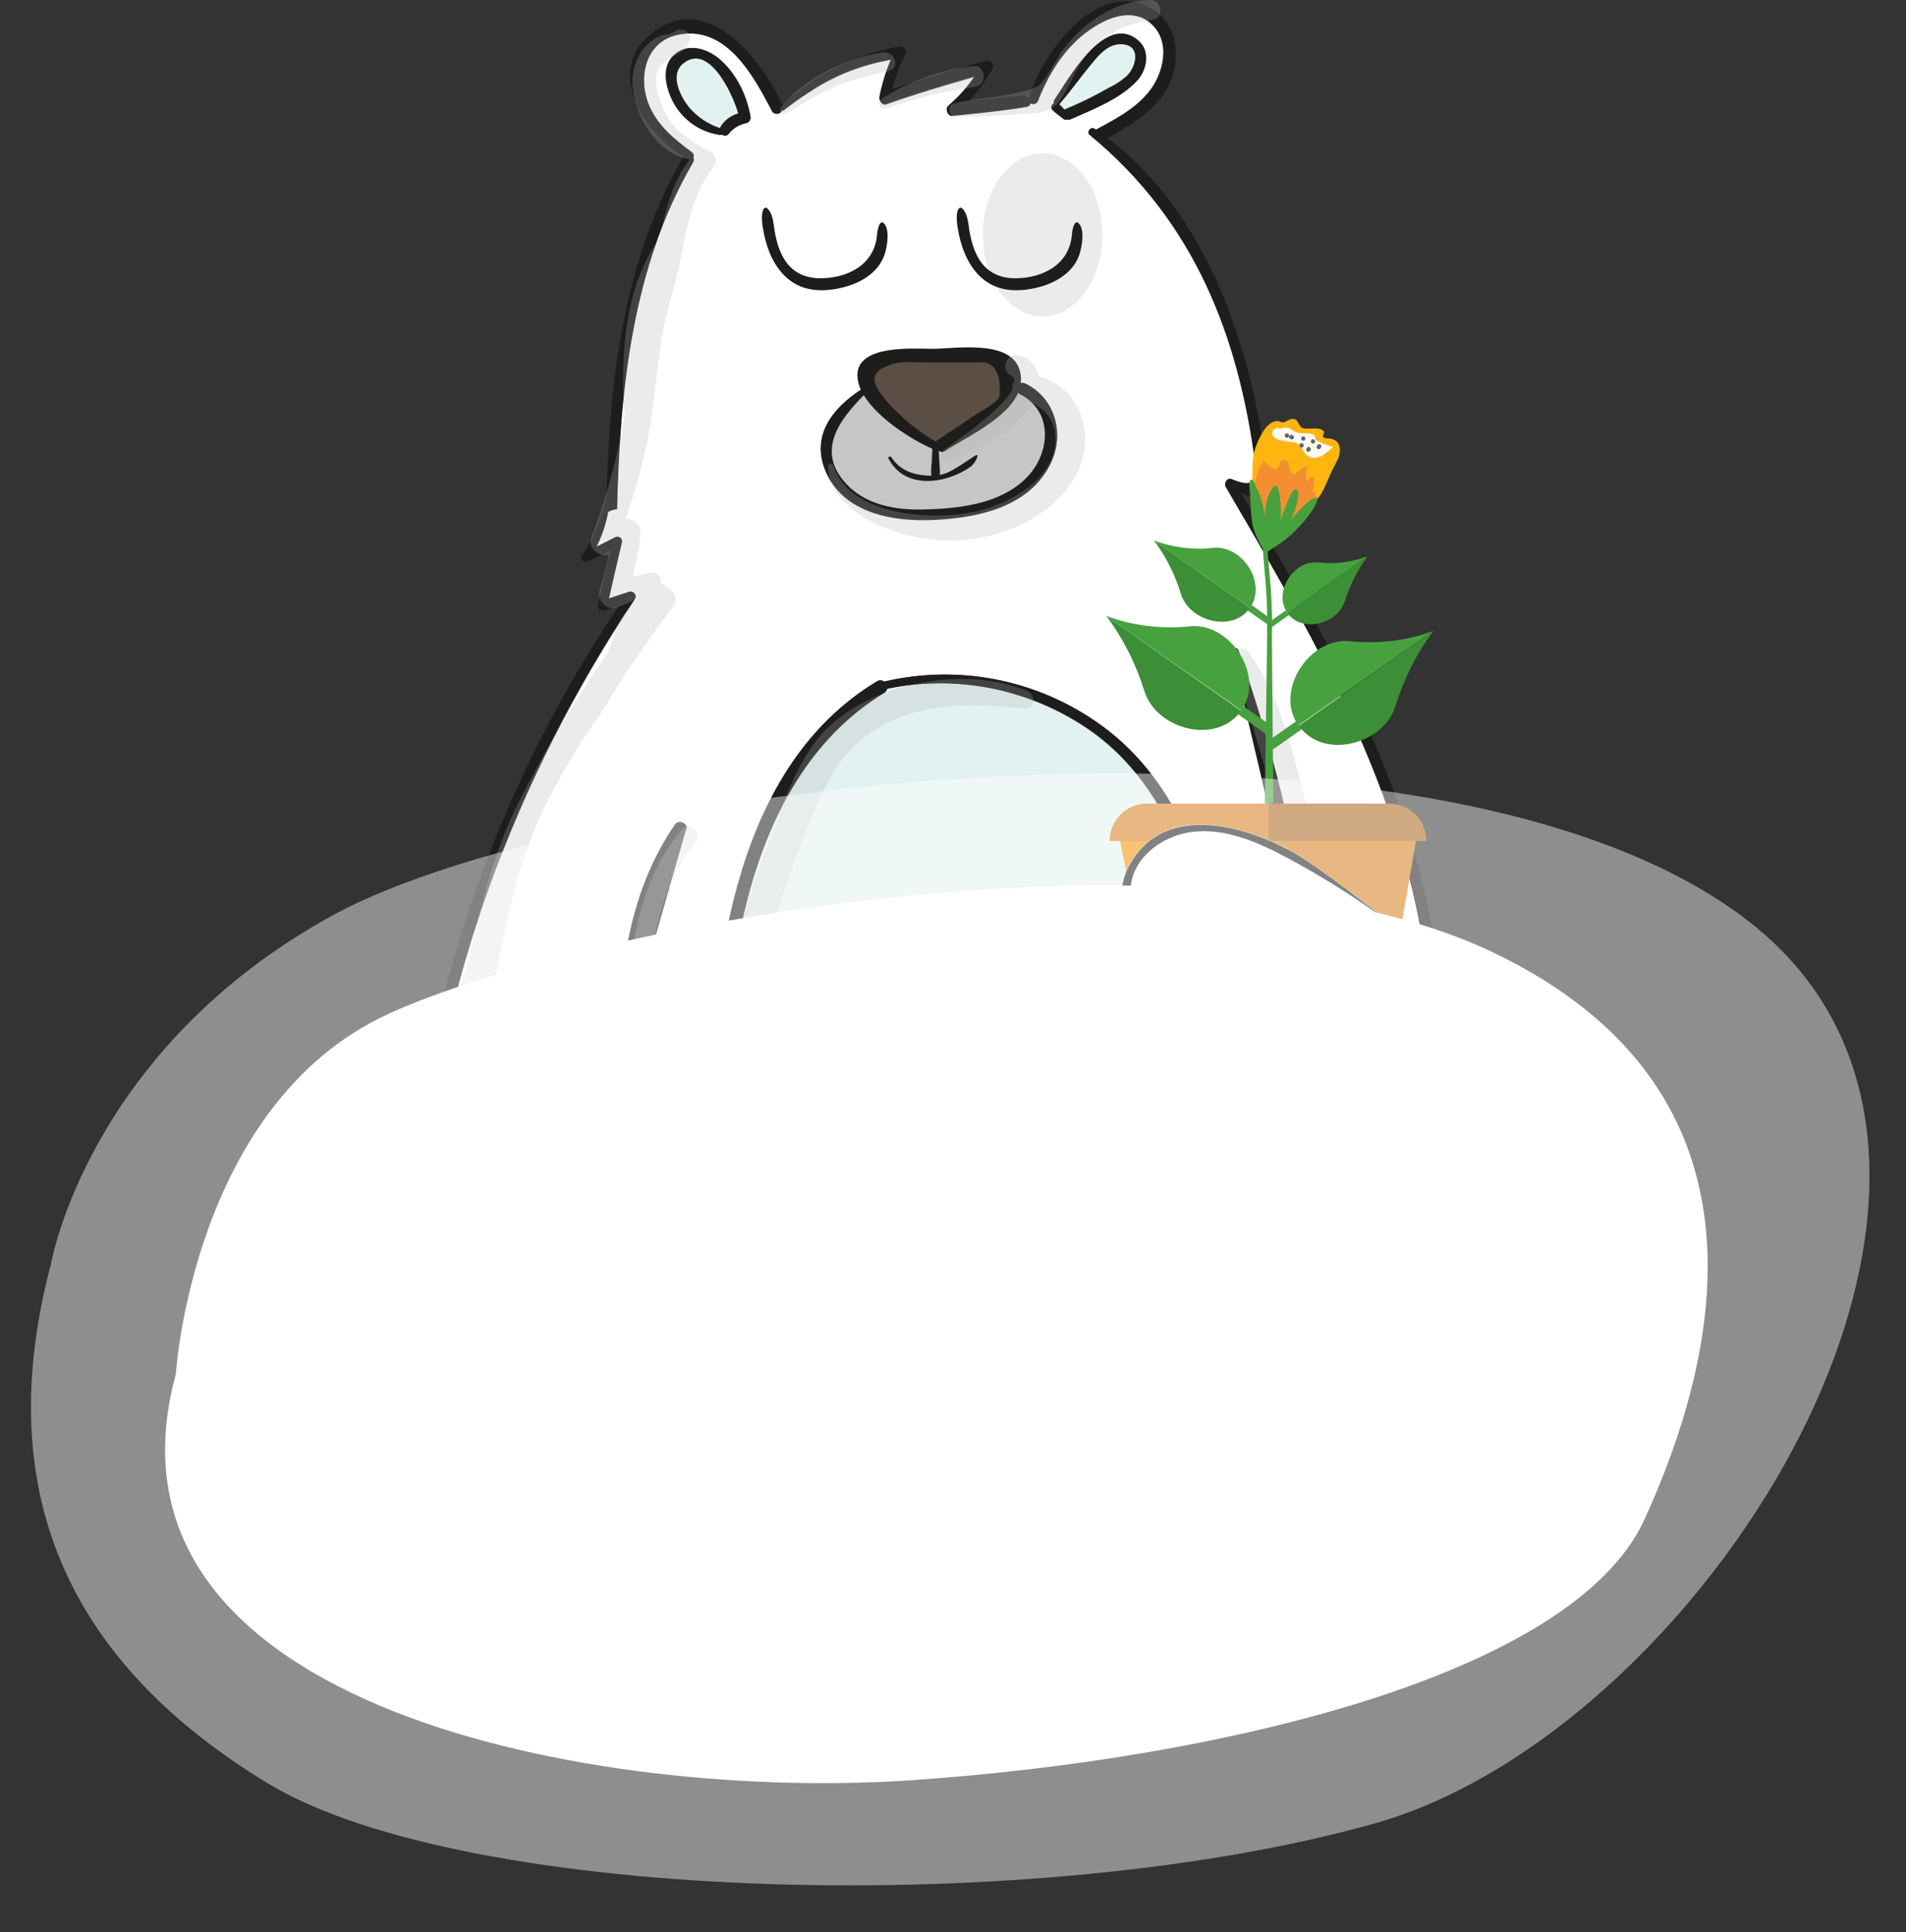 <svg xmlns="http://www.w3.org/2000/svg" viewBox="0 0 587 595" width="587" height="595">
	<rect x="0" y="0" width="587" height="595" fill="#333333" stroke="none"/>
	<style>
		tspan { white-space:pre }
		.shp0 { fill: #1d1d1b } 
		.shp1 { fill: #ffffff } 
		.shp2 { fill: #e2f2f1 } 
		.shp3 { fill: #c6c6c6 } 
		.shp4 { fill: #5b4e45 } 
		.shp5 { opacity: 0.259;fill: #b2b2b2 } 
		.shp6 { opacity: 0.341;fill: #c6c6c6 } 
		.shp7 { fill: #d67d1d } 
		.shp8 { fill: #a9641c } 
		.shp9 { fill: #f29100 } 
		.shp10 { fill: #48a13f } 
		.shp11 { fill: #3d8f37 } 
		.shp12 { opacity: 0.447;fill: #ffffff } 
		.shp13 { fill: #ffb510 } 
		.shp14 { fill: #f38f31 } 
		.shp15 { fill: #fdfaf1 } 
		.shp16 { fill: #62616b } 
	</style>
	<g id="Group_3081_1_">
		<g id="Group_3080_1_">
			<g id="Group_2348_1_">
				<path id="Path_2293_1_" class="shp0" d="M442.45,347.72c3.8,-22.6 2.1,-45.8 -2.6,-68c-9.8,-46.1 -33.7,-87.6 -57.6,-127.9c1.2,0.5 2.5,0.9 3.8,1.4c0.2,0.1 0.3,0.1 0.5,0.1c0.8,0 1.4,-0.7 1.4,-1.5c0.1,-3.1 0.4,-6.1 0.5,-9.2l-1.9,-0.1c-0.9,5.5 -0.3,7.5 -7.5,4.7c-1.3,-0.4 -2.4,1.3 -1.8,2.4c20.4,34.9 41.2,70.1 53.2,109c6.1,19.3 9.5,39.3 10.1,59.5M411.24,342.32c-5.3,-47.7 -13.6,-96.8 -29.8,-142.2c-0.2,-0.5 -0.8,-0.8 -1.3,-0.7v0c-0.6,0.2 -0.9,0.7 -0.8,1.3c11.5,48.1 22.9,95.5 28.1,144.9" />
				<path id="Path_2294_1_" class="shp1" d="M130.55,359.92c3.3,-29.6 10,-58.6 20.1,-86.6c11.3,-31.3 26.4,-61.1 44.9,-88.8c0.4,-0.7 0.1,-1.7 -0.6,-2.1c-0.3,-0.2 -0.7,-0.2 -1,-0.2l-6.4,2.1c1.3,-5.8 2.6,-11.5 4,-17.3c0.2,-0.7 -0.3,-1.5 -1,-1.7c-0.3,-0.1 -0.7,0 -1,0.1c-1.9,0.9 -3.8,2 -5.8,2.9c1.7,-3.4 2.9,-7.1 3.6,-10.8c0.5,-0.1 0.8,-0.4 1.3,-0.5c0.4,-0.1 0.9,-0.2 1.3,-0.2c0.9,-36.8 4.6,-74.5 23.4,-106.8c0.3,-0.5 0.3,-1 0.1,-1.5c0.3,-0.6 0.1,-1.2 -0.4,-1.6c-5.6,-4.2 -11.2,-8.7 -13.6,-15.4c-2.9,-8 -0.8,-18.4 8.7,-20.7c15.3,-3.6 23.9,12.4 29.6,23.3c0.4,0.9 1.4,1.2 2.3,0.8c0.4,-0.2 0.6,-0.5 0.8,-0.8c0.2,0 0.3,0 0.5,-0.1c3.1,-2.4 6.3,-4.7 9.6,-6.7c7.2,-4.5 15.2,-7.5 23.6,-8.9c-1.6,3.7 -2.9,7.6 -3.6,11.6c-0.2,1.2 0.8,2.6 2.1,2.1c9.1,-3.2 18.1,-5.9 27.3,-8.5c-2.4,3.4 -5.1,6.5 -8.2,9.2c-1.1,0.9 -0.2,3.2 1.3,2.9c7.6,-0.8 15.3,-1.5 22.9,-2.8c0.5,-0.1 1,-0.6 1.1,-1.1c0.6,0.5 1.5,0.3 2,-0.3c0.1,-0.1 0.1,-0.2 0.2,-0.3c2.6,-6.6 5.9,-12.6 10.8,-17.6c5.4,-5.6 16.8,-13.1 24.4,-6.1c6.2,5.8 3.5,15.9 -1.3,21.4c-4.1,4.7 -9.8,7.9 -15.3,10.8c-0.1,0.1 -0.4,0.2 -0.5,0.4c-0.1,-0.2 -0.3,-0.3 -0.5,-0.4c-1.2,-0.8 -2.6,1.1 -1.5,1.9c32.7,26.9 45.6,57.6 50.8,96.3c0.4,-0.1 -0.2,5.1 0.2,4.9c-0.9,5.5 -0.4,7.5 -7.5,4.7c-1.3,-0.5 -2.4,1.2 -1.8,2.4c20.4,34.9 41.2,70.1 53.2,109c6.2,19.2 9.6,39.2 10.1,59.3M211.05,255.82c1.3,-2 -1.9,-3.8 -3.2,-1.9c-14.9,21.6 -17.6,48 -17.1,73.5M411.24,342.52c-5.3,-47.8 -13.5,-96.8 -29.8,-142.2c-0.2,-0.6 -0.8,-0.9 -1.4,-0.7c-0.5,0.2 -0.8,0.8 -0.7,1.3c11.5,48.1 23.1,95.6 28.1,144.9M379.55,300.32c-6.8,-27.5 -14.8,-56.9 -38,-75.2c-19.6,-15.3 -45,-20.9 -69.2,-15.2c-0.6,-0.5 -1.5,-0.6 -2.1,-0.1c-43.5,26.2 -50.6,86.3 -51.5,132.3M350.15,24.82c2.9,-3.3 4.2,-8.9 0.5,-12.2c-10.2,-9.2 -21.9,12.2 -26,18.2c-0.2,0.3 -0.2,0.6 0,0.9c-0.8,0.4 -1.3,1.3 -0.5,2c1.1,1 2.3,2 3.5,2.8c0.3,0.2 0.6,0.2 0.9,0c0.4,0.1 0.8,0.1 1.2,-0.1c6.8,-2.6 15.5,-6.1 20.4,-11.6zM323.05,143.72c5.1,-9.2 2.4,-20.9 -7.3,-25.6c-0.5,-0.2 -1,-0.2 -1.5,0c0.1,-1 0.1,-2.1 -0.1,-3.1c-2.1,-10.7 -19.9,-7.4 -27.2,-7.4c-5.6,0 -23.1,-1.4 -22.9,8.1c0.1,1.5 0.4,3 1.1,4.4c-8.5,5.5 -15.3,14 -11.1,24.6c5.5,13.6 21.3,16.1 34.2,15.4c13,-0.7 28.1,-3.9 34.8,-16.4zM229.84,37.82c0.9,-0.1 1.3,-1.3 1.2,-2.1c-1.2,-6.8 -4.5,-13.5 -10,-17.9c-3.9,-3.1 -9.6,-4.6 -13.6,-0.8c-4,3.8 -2.4,10.2 -0.1,14.5c2.9,5.4 8.2,9.1 14.2,10c0.2,0 0.5,0 0.7,-0.1c0.6,0.4 1.4,0.4 2,-0.1c1.3,-1.9 3.3,-3.1 5.6,-3.5z" />
				<path id="Path_2296_1_" class="shp0" d="M388.45,133.12c-5.9,-33.9 -19.3,-69.2 -47.3,-90.6c8.1,-4.5 17.1,-10 20,-19.3c2.1,-7 0.9,-15.4 -5.3,-19.8c-16.7,-11.7 -35.3,12.9 -38.9,26.8l0.4,1.4c0.1,0.1 0.2,0.2 0.3,0.2v0c0.7,0.3 1.5,0 1.8,-0.7c2.4,-6.5 6.1,-12.5 10.8,-17.6c5.5,-5.6 16.9,-13.2 24.4,-6.1c6.2,5.8 3.5,15.9 -1.3,21.4c-4.1,4.8 -9.9,7.9 -15.3,10.8c-0.2,0.1 -0.4,0.2 -0.5,0.4c-0.1,-0.2 -0.4,-0.3 -0.5,-0.4c-1.1,-0.8 -2.6,1 -1.5,1.9c32.7,27 45.9,62.5 51,101.2c0.4,-0.2 -0.4,0.1 0,0l1.9,0.1v-0.5c0.5,0 -0.5,0 0,0c-0.4,-3 0.4,-6.3 0,-9.2z" />
				<path id="Path_2297_2_" class="shp2" d="M372.34,288.22c-6.6,-24.1 -15.4,-48.4 -36.7,-63.3c-18.3,-12.7 -40.9,-17.3 -62.7,-12.8c0,0.5 -0.3,1 -0.8,1.2c-46.3,28 -50.9,96.7 -49.4,144.9" />
				<path id="Path_2298_1_" class="shp0" d="M218.55,342.02c0.8,-46 8.1,-106.1 51.5,-132.2c0.6,-0.4 1.5,-0.4 2.1,0.1c24.2,-5.7 49.6,-0.1 69.2,15.2c23.4,18.2 31.3,47.6 38.1,75.2M372.65,288.22c-6.6,-24.1 -15.4,-48.3 -36.7,-63.3c-18.2,-12.7 -40.9,-17.4 -62.7,-12.8c-0.1,0.5 -0.4,0.9 -0.8,1.2c-46.2,28 -50.8,96.7 -49.4,144.9" />
				<path id="Path_2299_1_" class="shp0" d="M350.74,12.62c3.6,3.3 2.5,8.9 -0.5,12.2c-5.1,5.5 -13.6,8.9 -20.4,11.9c-0.4,0.2 -0.8,0.2 -1.2,0.1c-0.3,0.1 -0.6,0.1 -0.9,0c-1.2,-0.9 -2.4,-1.8 -3.5,-2.8c-0.5,-0.4 -0.6,-1.1 -0.2,-1.6c0.2,-0.2 0.4,-0.3 0.6,-0.4c-0.2,-0.3 -0.2,-0.6 0,-0.9c4.2,-6.3 15.8,-27.7 26.1,-18.5zM346.74,23.82c3.3,-2.9 4.8,-9.9 -1.5,-10c-4.5,-0.1 -7.5,4.1 -10,7.3c-2.9,3.8 -5.8,7.5 -8.9,11.2l-0.1,0.1c0.6,0.5 1.1,1 1.6,1.6c0.1,-0.1 0.1,-0.1 0.2,-0.1c0.1,-0.1 0.2,-0.1 0.4,-0.2c0.2,-0.1 0.4,-0.1 0.5,-0.2c4.3,-1.9 8.4,-3.9 12.5,-6.2c1.8,-1.1 3.6,-2.3 5.3,-3.5z" />
				<path id="Path_2300_1_" class="shp2" d="M335.24,20.82c-3,3.7 -5.8,7.6 -8.9,11.2l-0.1,0.1c0.6,0.5 1.1,1 1.6,1.6c0.1,0 0.1,-0.1 0.2,-0.1c0.2,-0.1 0.3,-0.1 0.4,-0.2c0.1,-0.1 0.3,-0.2 0.5,-0.2c4.3,-1.8 8.5,-3.9 12.5,-6.2c1.9,-0.9 3.7,-2 5.3,-3.4c3.3,-2.9 4.9,-9.9 -1.5,-10c-4.5,-0.1 -7.5,4.2 -10,7.2z" />
				<path id="Path_2301_1_" class="shp0" d="M315.74,118.12c9.6,4.7 12.4,16.5 7.3,25.6c-6.8,12.4 -21.8,15.5 -34.7,16.2c-12.9,0.7 -28.7,-1.8 -34.2,-15.4c-4.4,-10.7 2.6,-19.1 11.1,-24.6c-0.7,-1.4 -1.1,-2.9 -1.1,-4.4c-0.1,-9.5 17.2,-8.1 22.9,-8.1c7.2,0 25.1,-3.2 27.2,7.4c0.2,1 0.3,2.1 0.1,3.1c0.5,0 0.9,0 1.4,0.2zM315.94,147.32c7.6,-7.5 8.7,-20.6 -2,-26c-0.2,-0.1 -0.4,-0.2 -0.5,-0.4c-3.4,8.2 -16.6,14 -22.5,18c-0.6,0.5 -1.4,0.5 -2,0c0.1,1.2 0.1,2.4 0.2,3.6c0,1.3 1.1,1.6 1,2.7c3.2,-0.4 4.4,-2.8 7.5,-4.7c1.6,-1.1 6.2,-1.1 4.6,0c-8.4,11.5 -20.8,10.1 -27.9,3.8c-0.7,-0.6 -2.1,-6 -1.4,-5.5c3.8,2.1 9.9,7.6 13.8,7.6c-0.1,-1.3 0.1,-2.6 0.1,-3.9c0.1,-1.4 0.1,-2.9 0.2,-4.4c-6,-2.6 -16.7,-9.2 -21.1,-16.5c-7.6,7.6 -14.8,17.1 -5.4,27.3c6.7,7.2 17.1,8.2 26.2,7.8c10.3,-0.4 21.7,-2.1 29.2,-9.4zM301.15,111.62h-15.7c-3.3,0 -7.2,-0.5 -10.4,0.5c-8.1,2.4 -6.2,6.1 -2.1,11.2c4.3,5.1 9.6,9.4 15.4,12.7c0.1,-0.2 0.4,-0.4 0.6,-0.6c3.6,-2.5 7.4,-4.9 11.1,-7.4c2,-1.4 6.4,-3.5 7.8,-5.9c0.5,-7.5 -1.8,-11.1 -6.7,-10.5z" />
				<path id="Path_2302_1_" class="shp0" d="M315.64,29.42c-5.8,0.3 -11.6,1.1 -17.4,1.8c2.9,-3 5.4,-6.4 7.4,-10c0.2,-0.4 0.3,-0.8 0.2,-1.2c-0.3,-0.9 -1.2,-1.5 -2.2,-1.3c-9.6,2.6 -19.3,5.5 -28.8,8.8c0.9,-3.7 2.2,-7.3 3.9,-10.7c0.2,-0.4 0.3,-0.8 0.2,-1.2c-0.2,-0.9 -1.1,-1.5 -2,-1.3c-9.7,1.8 -19,5.5 -27.3,10.9l1.2,1.8c7.2,-4.4 15.2,-7.4 23.6,-8.9c-1.6,3.7 -2.8,7.6 -3.6,11.6c-0.3,1.2 0.8,2.6 2.1,2.1c8.9,-3.2 18.1,-5.9 27.3,-8.5c-2.3,3.4 -5,6.5 -8.2,9.2c-0.3,0.3 -0.5,0.8 -0.5,1.2v0c0,1 0.8,1.8 1.8,1.8c7.6,-0.8 15.4,-1.5 22.9,-2.8c0.5,-0.1 1,-0.6 1.1,-1.1l-0.4,-1.4c-0.3,-0.3 -0.8,-0.4 -1.3,-0.8z" />
				<path id="Path_2303_1_" class="shp3" d="M313.64,120.82c-3.4,8.2 -16.6,14.1 -22.5,18c-0.6,0.5 -1.4,0.5 -2,0c0.1,1.2 0.1,2.4 0.2,3.6c0,1.2 0.2,2.5 0.1,3.8c3.1,-0.3 7.8,-4 10.9,-5.9c1.6,-1 0.1,2.3 -1.4,3.4c-7.6,5.4 -20,7 -25,-2c-0.7,-0.6 -0.2,-1.5 0.5,-1c3.3,5.1 8.6,5.7 12.4,5.8c-0.1,-1.3 -0.1,-2.6 0.1,-3.9c0.1,-1.5 0.1,-3 0.2,-4.4c-6,-2.6 -16.7,-9.2 -21.1,-16.5c-7.6,7.7 -14.8,17.2 -5.4,27.3c6.7,7.2 16.9,8.3 26.2,7.8c10.2,-0.4 21.6,-2.1 29.1,-9.5c7.6,-7.5 8.7,-20.7 -2,-26c-0.2,-0.1 -0.4,-0.3 -0.3,-0.5z" />
				<path id="Path_2304_1_" class="shp4" d="M285.34,111.62c-3.3,0 -7.2,-0.4 -10.4,0.5c-8.1,2.4 -6.2,6.1 -2.1,11.2c4.4,5 9.6,9.3 15.4,12.7c0.1,-0.3 0.3,-0.5 0.6,-0.6c3.8,-2.5 7.5,-4.9 11.1,-7.4c2.1,-1.4 6.5,-3.5 7.9,-5.9c0.5,-7.6 -1.8,-11.1 -6.7,-10.5z" />
				<path id="Path_2306_1_" class="shp0" d="M240.95,32.32c-0.1,-0.1 -0.1,-0.1 -0.1,-0.2c-6.1,-13.7 -23.2,-35.4 -40.1,-21.9c-14.6,11.6 -2.7,30.6 9.8,38l-0.1,0.1c-18,31 -22.5,66.7 -23.6,101.9v2.2c-0.4,1.6 -0.7,3.3 -1.2,4.9l1.8,0.2c0.5,-0.1 0.8,-0.4 1.3,-0.5c0.4,-0.1 0.8,-0.1 1.3,-0.2c0.9,-36.8 4.6,-74.5 23.4,-106.8c0.3,-0.4 0.4,-1 0.1,-1.5c0.2,-0.6 0.1,-1.2 -0.4,-1.6c-5.6,-4.1 -11.1,-8.6 -13.6,-15.4c-2.9,-8 -0.7,-18.3 8.7,-20.7c15.1,-3.7 23.7,12.3 29.4,23.2c0.7,1.5 2.4,1.1 3.1,0c0.2,0 0.4,0 0.5,-0.1c3.1,-2.4 6.3,-4.7 9.6,-6.7l-1.2,-1.8c-3.1,2.1 -6,4.4 -8.7,6.9z" />
				<path id="Path_2308_1_" class="shp0" d="M231.15,35.82c0.2,0.9 -0.3,1.8 -1.2,2.1c-2.2,0.4 -4.2,1.6 -5.6,3.4c-0.5,0.6 -1.4,0.6 -2,0.1c-0.2,0.1 -0.5,0.1 -0.7,0.1c-6.1,-0.9 -11.3,-4.6 -14.2,-10c-2.2,-4.2 -3.9,-10.7 0.1,-14.5c4,-3.8 9.8,-2.2 13.6,0.8c5.4,4.4 8.7,11.1 10,18zM227.35,34.92c-2,-7.1 -9.6,-22.2 -17.3,-15.1c-3.8,3.6 -0.5,10.1 2.5,13.5c2.5,2.7 5.6,4.8 9.2,6c1.3,-2.1 3.3,-3.7 5.6,-4.4z" />
				<path id="Path_2309_1_" class="shp2" d="M210.04,19.92c-3.7,3.5 -0.4,10.1 2.5,13.5c2.5,2.8 5.6,4.8 9.1,6v0c0.1,0 0.1,0 0.1,-0.1c1.2,-2.2 3.2,-3.7 5.6,-4.4c-2,-7 -9.6,-22.2 -17.3,-15z" />
				<path id="Path_2310_4_" class="shp0" d="M211.15,255.92c1.4,-2 -1.9,-3.8 -3.2,-1.9c-14.9,21.6 -17.7,48 -17.3,73.5" />
				<path id="Path_2310_3_" class="shp0" d="M130.44,359.82c3.3,-29.5 10.1,-58.6 20.1,-86.6c11.2,-31.4 26.3,-61.2 44.9,-88.8c0.9,-1 -0.4,-2.6 -1.6,-2.2l-6.4,2.1c1.4,-5.8 2.7,-11.5 4,-17.3c0.1,-0.3 0.1,-0.7 -0.1,-1v0c-0.4,-0.7 -1.3,-0.9 -1.9,-0.5c-1.9,0.9 -3.9,2 -5.8,2.9c1.7,-3.4 2.9,-7 3.6,-10.8l-1.8,-0.2c-1.3,4.9 -3.4,9.5 -6.2,13.7c-0.8,1.2 0.7,2.4 1.8,1.8l7.1,-3.5c-1.3,5.6 -2.7,11.3 -4,16.9v0.6v0c0.2,0.8 1,1.3 1.8,1.1c1.5,-0.4 3.2,-1 4.7,-1.5c-35.4,52.6 -58.4,114.6 -64,177.9" />
				<path id="Path_2311_1_" class="shp5" d="M271.84,16.12c-11.3,1.8 -24.2,7.9 -31.3,16.9c-0.8,1.1 0.2,2.8 1.5,2c4.8,-2.7 9.3,-5.8 14.4,-8c5.5,-2.5 11.2,-3.8 17.1,-5.1c3.8,-0.7 2.2,-6.4 -1.7,-5.8z" />
				<path id="Path_2312_1_" class="shp5" d="M299.94,20.32c-10.2,1.1 -19.9,4.6 -28.5,10.2c-1.4,0.9 -0.6,3.4 1.2,2.9c4.6,-1.3 9.2,-2.9 13.9,-4.1c4.7,-1.2 9.5,-1.8 14.2,-2.7c3.4,-0.7 2.7,-6.6 -0.8,-6.3z" />
				<path id="Path_2313_1_" class="shp5" d="M354.44,0.02c-10.8,0.1 -20.2,6.5 -26.7,14.8c-2.1,2.8 -3.5,5.9 -5.5,8.7c-2,2.9 -2.4,3.3 -6.1,4.4c-7.2,2 -15.1,2.2 -22.4,4c-2.2,0.6 -1.6,3.8 0.5,3.9c6.6,0.1 13.3,-0.1 19.9,-0.7c4.4,-0.4 8.8,0.1 11.8,-3.6c3.8,-4.8 5.2,-10.8 9.4,-15.5c5.4,-6 12,-8.8 19.9,-10c3.4,-0.6 2.5,-6 -0.8,-6z" />
				<path id="Path_2314_1_" class="shp5" d="M319.85,115.92c-0.5,-3.2 -2.9,-5.8 -6.1,-6.5c-3.6,-0.9 -5.9,4.2 -2.6,6.1c0.7,0.3 1.2,1 1.3,1.8c-0.6,0.8 -0.8,1.8 -0.7,2.8c-3.6,6.5 -18.5,16.6 -20.8,18.2c-1.6,1.2 -0.7,4.4 1.5,3.6c8.6,-3.1 18.1,-8.6 24.2,-15.5c0.6,-0.6 1.1,-1.3 1.5,-2.1c7.3,3.2 8.8,12 4.5,19.3c-4.4,7.2 -13.1,11.5 -20.9,13.6c-13.2,3.4 -40.1,2.1 -45.1,-13.9c-0.2,-0.4 -0.6,-0.6 -1,-0.5c-0.3,0.1 -0.6,0.4 -0.6,0.8c0.2,10.1 10.6,16.5 19.2,19.6c12.5,4.6 26.2,4.3 38.5,-0.9c10.6,-4.6 20.7,-13.5 21.4,-25.8c0.5,-9.7 -5.2,-18.5 -14.3,-20.6z" />
				<path id="Path_2315_4_" class="shp5" d="M143.55,344.02c2.5,-11.5 4.9,-23.2 7.3,-34.7c4.7,-22.6 8,-44.6 19.1,-65.2c3.1,-5.8 6.4,-11.3 9.8,-16.8c2.1,-3.1 4.2,-6.1 6.4,-9.3c1.4,-2.2 2.7,-4.5 4,-6.8c5.5,-8.4 11.3,-16.6 17.3,-24.7c1.6,-2.2 -0.1,-4.8 -2.2,-5.6c-0.4,-0.7 -1.1,-1.3 -1.9,-1.5c0.7,-1.5 -1.1,-3.4 -2.8,-3.1c-2,0.5 -3.9,0.9 -5.8,1.3c1.2,-4.4 2,-8.9 2.6,-13.4c0.2,-2.4 -2.2,-4.6 -4.6,-4.5c2.5,-7.4 4.7,-15 6.4,-22.7c2.2,-10.2 2.8,-20.7 4.4,-31.3c1.4,-9.5 4.8,-18.7 6.5,-28.1c1.8,-9.6 3.8,-18.5 9.8,-26.5c1.8,-2.4 -0.7,-5.2 -3.3,-5.2c-2.2,-2.2 -5.3,-3.4 -7.6,-5.6c-3.5,-3.6 -5.8,-8.2 -6.7,-13.2c-1.1,-6.4 1.8,-7.8 6.6,-10.6c2.1,-1.3 2.6,-1.4 3.5,-3.9c1.1,-2.9 -2.8,-4.5 -4.8,-2.8c-1.2,0.9 -3.5,0.8 -4.8,1.5c-2,1 -3.8,2.5 -5.1,4.4c-2.6,3.9 -3.5,8.7 -2.5,13.3c1.6,8.8 8,18.5 17.3,20.1c-4.6,5.9 -6.8,13.1 -8.5,20.3c-0.2,1.3 -0.6,2.6 -0.9,3.9c-10.5,14.8 -11.9,35.5 -10.9,52.9c0,0.3 0.1,0.6 0.4,0.7c-0.2,1.6 -0.6,3.4 -0.9,5.1c-2.2,11.5 -5.4,22.7 -9.6,33.6c-1.2,2.9 2.4,6.1 5.2,5.2c0.1,0 0.1,0 0.2,-0.1c-0.7,3.8 -1.6,7.5 -2.8,11.1c-0.9,2.9 2.2,6.5 5.3,5.3c2.1,-0.8 4.2,-1.7 6.2,-2.7c-2.5,2.9 -5.1,5.6 -6.4,9.4c-0.9,2.6 -1.9,5.2 -2.8,7.6c-10.3,14.6 -19.4,30 -27.4,46c-7.1,14.2 -11.1,29.8 -14.5,45.3c-0.1,0.4 -0.2,0.7 -0.2,1.1c-4.2,14.5 -10.5,28.8 -10.4,44.1c0,0.6 0.5,1.1 1.1,1.2c-1.4,6.8 -2.8,13.5 -4.1,20.4" />
				<path id="Path_2315_3_" class="shp5" d="M198.55,314.02c1.2,-18.1 3.5,-39.9 15.6,-54.5c2.4,-2.8 -1.6,-7.1 -4.1,-4.1c-18.6,21.8 -17.3,55.5 -17.4,82.3c0,8 -0.2,15.9 -0.2,23.9" />
				<path id="Path_2318_2_" class="shp5" d="M233.25,352.32c-0.8,-16.4 -1.6,-32.9 0.8,-49.3c2.2,-14.6 7.2,-28.7 12.5,-42.5c5.3,-13.6 9.9,-27.8 23.1,-35.9c14.5,-8.8 29.9,-8 46,-6.4c3.4,0.5 3.3,-4.4 0.7,-5.4c-19.5,-8.2 -49.9,-2.5 -63.9,14c-7.4,8.8 -11.2,20.5 -15.2,31.2c-4.9,12.8 -9.5,25.9 -12,39.4" />
				<path id="Path_2319_2_" class="shp5" d="M425.15,352.12c-0.5,-6.6 -1.4,-13.2 -2.6,-19.8c-2.7,-15.3 -6.9,-30.2 -10.6,-45.3c-3.6,-15.2 -7.3,-30.3 -11.2,-45.4c-3.6,-13.9 -7.6,-28.9 -16.2,-40.7c-0.7,-1.2 -2.3,-1.5 -3.5,-0.8c-0.9,0.6 -1.4,1.7 -1.1,2.8c3.3,13.4 7.9,26.5 11.3,39.9c3.3,13.1 6.4,26.1 9.5,39.2c2.5,10 4.9,19.9 7.3,29.9c-4.2,3.4 -1.2,14.1 -0.7,18.2" />
			</g>
			<path id="Ellipse_951_1_" class="shp6" d="M339.48,72.32c0,-13.88 -8.22,-25.1 -18.4,-25.1c-10.18,0 -18.4,11.22 -18.4,25.1c0,13.88 8.22,25.1 18.4,25.1c10.18,0 18.4,-11.22 18.4,-25.1z" />
		</g>
		<path id="Path_5477_1_" class="shp0" d="M270.43,72.85c-0.8,9 -8.8,13.2 -17.2,13.3c-10.1,0.1 -13.8,-7.8 -14.9,-16.7c-0.9,-7.2 -4.3,-6.5 -3.1,0.9c1.7,11 7.4,20.3 20.3,18.9c7.3,-0.8 15.3,-4.3 17.2,-11.9c2.1,-8.3 -1.7,-11.7 -2.3,-4.5z" />
		<path id="Path_5478_1_" class="shp0" d="M330.43,72.85c-0.8,9 -8.8,13.2 -17.2,13.3c-10.1,0.1 -13.8,-7.8 -14.9,-16.7c-0.9,-7.2 -4.3,-6.5 -3.1,0.9c1.7,11 7.4,20.3 20.3,18.9c7.3,-0.8 15.3,-4.3 17.2,-11.9c2.1,-8.3 -1.7,-11.7 -2.3,-4.5z" />
	</g>
	<g id="Group_2951">
		<g id="Group_2947">
			<path id="Rectangle_3508" class="shp7" d="M341.74,258.98v0v0h49v0v-11.5v0h-37.5c-6.3,0 -11.5,5.1 -11.5,11.5z" />
		</g>
		<g id="Group_2948">
			<path id="Rectangle_3509" class="shp8" d="M390.7,247.48v11.5v0h48.6v0v0v0c0,-6.4 -5.2,-11.5 -11.5,-11.5h-37.1z" />
		</g>
		<g id="Group_2949">
			<path id="Path_5379" class="shp9" d="M344.93,258.96l12.1,59h33.7v-59h-45.8z" />
		</g>
		<g id="Group_2950">
			<path id="Path_5380" class="shp7" d="M436.1,258.96h-45.4v59h35.2z" />
		</g>
	</g>
	<g id="Group_2953">
		<g id="Group_2952">
			<path id="Path_5381" class="shp10" d="M391.65,188.42h-1.3l-0.8,59h2.6z" />
		</g>
	</g>
	<g id="Group_2982">
		<g id="Group_2979">
			<g id="Group_2976">
				<g id="Group_2975">
					<path id="Path_5388" class="shp10" d="M421.17,171.32c-4.9,1.8 -10.1,2.5 -15.2,1.9c-7.5,-0.8 -14,9.1 -9.5,15.5z" />
				</g>
			</g>
			<g id="Group_2978">
				<g id="Group_2977">
					<path id="Path_5389" class="shp11" d="M396.41,188.72c4.5,6.4 15.6,3.5 17.8,-3.7c1.6,-4.9 3.9,-9.6 7,-13.7z" />
				</g>
			</g>
		</g>
		<g id="Group_2981">
			<g id="Group_2980">
				<path id="Rectangle_3512" class="shp10" d="M390.86,191.61l0.7,1.6l5.4,-3.8l-1,-1.4z" />
			</g>
		</g>
	</g>
	<g id="Group_2990">
		<g id="Group_2987">
			<g id="Group_2984">
				<g id="Group_2983">
					<path id="Path_5390" class="shp10" d="M441.45,194.29c-8.1,3 -16.9,4.1 -25.6,3.2c-12.5,-1.4 -23.5,15.2 -16,25.9z" />
				</g>
			</g>
			<g id="Group_2986">
				<g id="Group_2985">
					<path id="Path_5391" class="shp11" d="M400,223.49c7.5,10.7 26.2,5.8 29.8,-6.2c2.6,-8.3 6.5,-16.1 11.7,-23z" />
				</g>
			</g>
		</g>
		<g id="Group_2989">
			<g id="Group_2988">
				<path id="Rectangle_3513" class="shp10" d="M392.07,230.79l8.84,-6.21l-1.72,-2.46l-8.84,6.21z" />
			</g>
		</g>
	</g>
	<g id="Group_3015">
		<g id="Group_3012">
			<g id="Group_3009">
				<g id="Group_3008">
					<path id="Path_5396" class="shp10" d="M384.96,187.22c5.4,-7.7 -2.5,-19.5 -11.4,-18.5c-6.2,0.7 -12.4,-0.1 -18.2,-2.3z" />
				</g>
			</g>
			<g id="Group_3011">
				<g id="Group_3010">
					<path id="Path_5397" class="shp11" d="M355.36,166.42c3.7,4.9 6.5,10.5 8.3,16.4c2.6,8.6 15.9,12.1 21.3,4.4z" />
				</g>
			</g>
		</g>
		<g id="Group_3014">
			<g id="Group_3013">
				<path id="Rectangle_3516" class="shp10" d="M390.71,190.09l-5.3,-3.8l-1.2,1.7l6.3,4.4l0.6,-0.8c0.4,-0.5 0.2,-1.2 -0.4,-1.5z" />
			</g>
		</g>
	</g>
	<g id="Group_3023">
		<g id="Group_3020">
			<g id="Group_3017">
				<g id="Group_3016">
					<path id="Path_5398" class="shp10" d="M382.3,218.79c7.5,-10.7 -3.5,-27.3 -16,-25.9c-8.7,0.9 -17.5,-0.2 -25.6,-3.2z" />
				</g>
			</g>
			<g id="Group_3019">
				<g id="Group_3018">
					<path id="Path_5399" class="shp11" d="M340.7,189.69c5.2,6.9 9.1,14.7 11.7,23c3.6,12 22.3,16.9 29.8,6.2z" />
				</g>
			</g>
		</g>
		<g id="Group_3022">
			<g id="Group_3021">
				<path id="Rectangle_3517" class="shp10" d="M390.1,226.17l1.72,-2.46l-8.84,-6.21l-1.72,2.46z" />
			</g>
		</g>
	</g>
	<g id="Group_3196">
		<g id="Group_3081_4_">
			<g id="Group_3080_4_">
				<g id="Group_2348_4_">
					<path id="Path_2310_4_2" class="shp1" d="M446.72,299.23c0,0 -40.65,-33.92 -51.64,-38.47c-14.4,-7.34 -36.79,-12.51 -46.78,4.7c-0.6,0.94 -1.1,1.93 -1.52,2.95c-6.56,16.22 12.38,28.85 25.42,34.23c24.64,10.29 54.22,15.57 69.89,39.49c0.96,1.36 2.9,-0.23 2.03,-1.55" />
				</g>
			</g>
		</g>
		<g id="Group_3081_3_">
			<g id="Group_3080_3_">
				<g id="Group_2348_3_">
					<path id="Path_2310_1_" class="shp0" d="M395.13,260.88c-14.4,-7.34 -36.79,-12.51 -46.78,4.7c-0.6,0.94 -1.1,1.93 -1.52,2.95c-6.56,16.22 12.38,28.85 25.42,34.23c24.64,10.29 54.22,15.57 69.89,39.49c0.96,1.36 2.9,-0.23 2.03,-1.55c-9.89,-15.01 -25.87,-23.52 -42.11,-29.76c-10.55,-4.05 -21.53,-7.31 -31.89,-11.82c-9.4,-4.23 -19.72,-10.46 -21.72,-21.51c-2.17,-11.45 8.1,-20.02 18.58,-21.39c10.48,-1.37 20.77,3.33 29.81,8.18c17.9,9.61 34.62,21.34 49.74,34.9c0,0 -40.61,-34.01 -51.45,-38.4z" />
				</g>
			</g>
		</g>
	</g>
	<path id="Path_5611" class="shp0" d="M270.1,72.4c-0.8,9 -8.8,13.2 -17.2,13.3c-10.1,0.1 -13.8,-7.8 -14.9,-16.7c-0.9,-7.2 -4.3,-6.5 -3.1,0.9c1.7,11 7.4,20.3 20.3,18.9c7.3,-0.8 15.3,-4.3 17.2,-11.9c2.1,-8.3 -1.7,-11.7 -2.3,-4.5z" />
	<path id="Path_5612" class="shp0" d="M330.1,72.4c-0.8,9 -8.8,13.2 -17.2,13.3c-10.1,0.1 -13.8,-7.8 -14.9,-16.7c-0.9,-7.2 -4.3,-6.5 -3.1,0.9c1.7,11 7.4,20.3 20.3,18.9c7.3,-0.8 15.3,-4.3 17.2,-11.9c2.1,-8.3 -1.7,-11.7 -2.3,-4.5z" />
	<g id="Group_3197">
		<path id="Path_2457" class="shp12" d="M82.38,549.15c61.43,37.24 237.9,41.51 341.11,12.36c103.22,-29.14 212.16,-204.98 113.56,-278.93c-98.3,-73.86 -357.9,-42.13 -434.05,-0.99c-75.94,41.33 -87.29,107.62 -87.29,107.62c-18.65,70.17 5.33,122.69 66.66,159.93z" />
		<g id="Layer">
			<path id="Path_2459-2" class="shp1" d="M280.84,548.23c95.3,-6.54 203.78,-32.33 225.69,-80.44c21.91,-48.11 44.04,-131.27 -46.98,-174.61c-91.02,-43.34 -279.47,-8.64 -339.88,19.04c-60.41,27.68 -65.52,111 -65.52,111c-28.29,103.4 131.38,131.65 226.68,125.01z" />
		</g>
	</g>
	<g id="Layer">
		<path id="Layer" class="shp13" d="M396.9,160c2.2,0.3 2,1.7 3.7,0c2.2,-2.5 5.5,-6.2 7,-9.2c1.1,-2.2 1.9,-4.4 3,-6.6c0.8,-1.6 1.9,-3.2 2,-5c0.2,-2 -0.5,-3.5 -2.4,-4c-0.6,-0.3 -2.4,0 -2.7,-0.6c-0.3,-0.4 0.5,-1.2 0.2,-1.7c-1.1,-1.8 -5.3,-0.3 -6.8,-1.2c-1.3,-0.9 -0.9,-2.6 -2.7,-2.7c-1.2,0 -2.1,1 -3.1,1.1c-0.5,0 -0.8,-0.3 -1.3,-0.4c-2.2,-0.3 -4,1.8 -5.1,3.7c-1.7,3 -2.8,5.9 -2.9,9.2c-0.1,2.4 -0.3,9.1 0,11z" />
		<path id="Layer" class="shp14" d="M389.5,166.5c7.3,0.8 16.3,-7.9 15.6,-15.4c-0.4,0.3 -0.6,0.4 -1,0.7c0.7,-2.3 1.6,-7.4 -1.7,-3.6c-0.5,-1.4 0,-3 0.2,-4.5c-1.7,-0.3 -3.1,2.5 -4.3,2.3c-1.8,-0.5 -0.7,-3.8 -2.3,-4.3c-2.1,-0.6 -1.8,2.6 -2.9,2.7c-1.4,0.1 -2.8,-1.6 -3.9,-2.3c-4.6,5.7 -3,15.9 -0.9,21.4z" />
		<path id="Layer" class="shp15" d="M394.3,132c-1.1,-0.4 -2.4,0 -2.5,1.3c0.1,3.1 6.3,2.3 8,3.4c2.1,1.7 1.5,3.9 4.8,4.3c2.6,0.1 4.4,-2.2 6,-3.3c-1.8,-0.6 -3.8,-1.2 -5.5,-2.3c0.4,-2.7 -3.8,-1.7 -5.6,-2.1c-1.4,-0.4 -2,-1.9 -4.1,-1.6z" />
		<g id="Layer">
			<path id="Layer" class="shp16" d="M396,134.7c0.7,0.5 1.5,-0.6 0.7,-1.1c-0.7,-0.5 -1.5,0.6 -0.7,1.1z" />
		</g>
		<g id="Layer">
			<path id="Layer" class="shp16" d="M401,135.6c0.7,0.5 1.5,-0.6 0.7,-1.1c-0.6,-0.5 -1.4,0.6 -0.7,1.1z" />
		</g>
		<g id="Layer">
			<path id="Layer" class="shp16" d="M397.3,135.1c0.1,0 0.1,0.1 0.2,0.1c0.7,0.5 1.5,-0.6 0.7,-1.1c-0.1,0 -0.1,-0.1 -0.2,-0.1c-0.6,-0.5 -1.4,0.6 -0.7,1.1z" />
		</g>
		<g id="Layer">
			<path id="Layer" class="shp16" d="M402.5,137.9c0,0.1 -0.1,0.1 -0.1,0.2c-0.5,0.7 0.6,1.5 1.1,0.7c0,-0.1 0.1,-0.1 0.1,-0.2c0.5,-0.6 -0.6,-1.4 -1.1,-0.7z" />
		</g>
		<g id="Layer">
			<path id="Layer" class="shp16" d="M405.7,137.1c0,0.1 -0.1,0.1 -0.1,0.2c-0.5,0.7 0.6,1.5 1.1,0.7c0,-0.1 0.1,-0.1 0.1,-0.2c0.6,-0.7 -0.6,-1.4 -1.1,-0.7z" />
		</g>
		<g id="Layer">
			<path id="Layer" class="shp16" d="M400.5,137.7c0.7,0.5 1.5,-0.6 0.7,-1.1c-0.7,-0.5 -1.5,0.6 -0.7,1.1z" />
		</g>
		<g id="Layer">
			<path id="Layer" class="shp16" d="M404,136.5c0.7,0.5 1.5,-0.6 0.7,-1.1c-0.7,-0.5 -1.4,0.6 -0.7,1.1z" />
		</g>
		<g id="Layer">
			<g id="Layer">
				<path id="Layer" class="shp10" d="M391.7,194.6c0.2,-3 0,-6.1 -0.1,-9.1c-0.2,-7.5 -1.6,-15 -1.3,-22.5c0,-0.9 -1.3,-1 -1.4,-0.1v0c-0.3,7.2 0.9,14.4 1.2,21.6c0.1,3.3 0.3,6.6 0.1,9.9" />
			</g>
			<path id="Layer" class="shp10" d="M385,148c-0.4,0.7 -0.2,2.5 -0.1,3.1c0.3,3.1 0.2,6.4 0.7,9.5c0.4,3.4 2.3,6.7 4.1,9.7c3.6,-2.3 7.3,-4.5 10.1,-7.8c1.8,-2 6,-6.5 6,-9.4c-2.7,0.3 -6.6,5.1 -8.3,7.1c0.7,-1.1 3.8,-9.2 1.5,-9.5c-1.4,-0.3 -4.2,8.6 -4.8,9.8c0.6,-2.3 0.2,-5.6 -0.1,-8c-0.4,-2 -0.7,-4.2 -2.4,-1.9c-1.6,2.2 -2.2,6.6 -2.3,9.4c0.1,-2.4 -0.4,-4.7 -1.2,-6.9c-0.4,-1.1 -0.9,-2.1 -1.4,-3.2c-0.2,-0.5 -0.6,-2 -1.2,-2.1c-0.3,-0.1 -0.5,0 -0.6,0.2z" />
		</g>
	</g>
</svg>